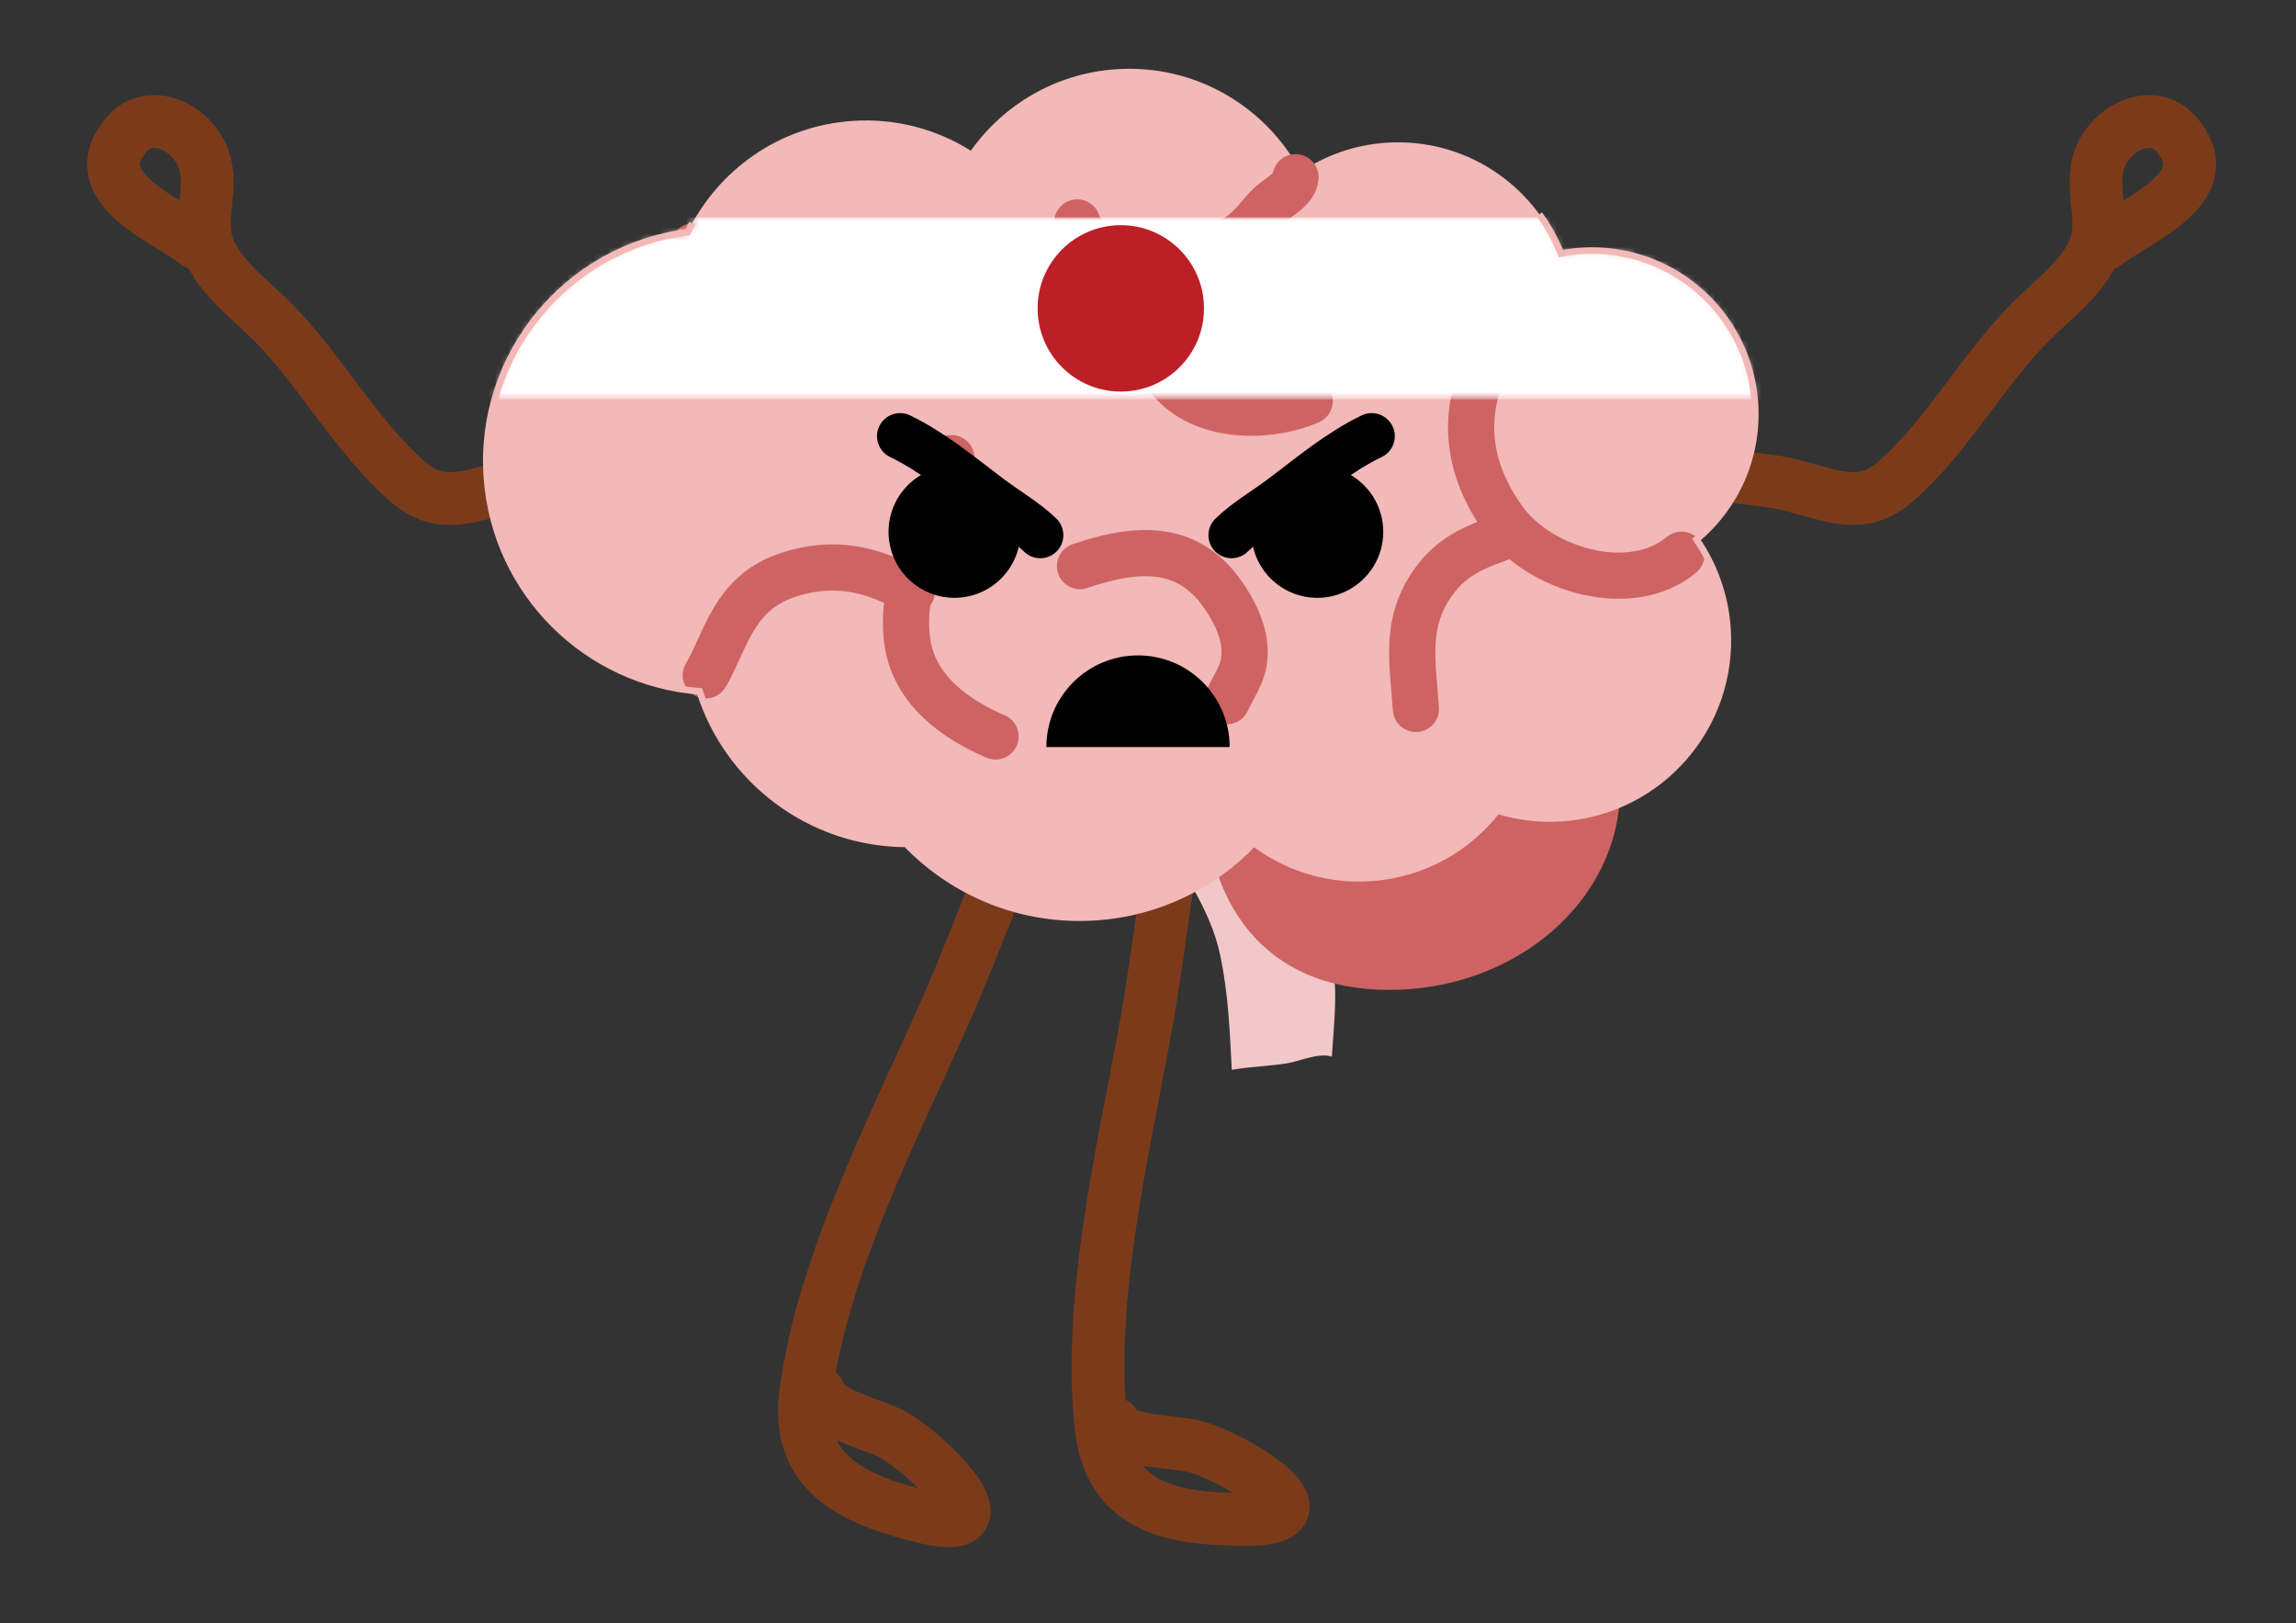 <?xml version="1.0" encoding="utf-8"?>
<!-- Generator: Adobe Illustrator 16.0.0, SVG Export Plug-In . SVG Version: 6.00 Build 0)  -->
<!DOCTYPE svg PUBLIC "-//W3C//DTD SVG 1.1//EN" "http://www.w3.org/Graphics/SVG/1.1/DTD/svg11.dtd">
<svg version="1.1" id="Layer_1" xmlns="http://www.w3.org/2000/svg" xmlns:xlink="http://www.w3.org/1999/xlink" x="0px" y="0px"
	 width="348.093px" height="246.093px" viewBox="0 0 348.093 246.093" enable-background="new 0 0 348.093 246.093"
	 xml:space="preserve">
<rect x="0" y="0" width="348.093" height="246.093" fill="#333333" stroke="none"/>
<path fill="none" stroke="#7B3B1B" stroke-width="8" stroke-linecap="round" stroke-linejoin="round" stroke-miterlimit="10" d="
	M183.929,75.977c-1.825,5.612-6.549,10.548-9.481,15.666c-5.06,8.832-10.713,17.229-15.643,26.141
	c-6.266,11.326-10.212,23.591-15.434,35.4c-7.912,17.896-18.662,38.473-21.222,58.039c-1.641,12.541,7.874,16.273,18.066,18.783
	c13.786,3.395,0.042-10.049-5.142-12.688c-2.815-1.434-10.594-3.275-10.856-6.137"/>
<path fill="none" stroke="#7B3B1B" stroke-width="8" stroke-linecap="round" stroke-linejoin="round" stroke-miterlimit="10" d="
	M194.944,70.331c-0.444,5.885-3.864,11.799-5.502,17.466c-2.823,9.777-6.33,19.276-9.008,29.1
	c-3.406,12.488-4.338,25.338-6.613,38.051c-3.449,19.261-9.022,41.796-6.877,61.412c1.375,12.574,11.504,13.947,22,13.973
	c14.197,0.034-2.338-9.773-8-11.109c-3.073-0.726-11.067-0.674-12-3.391"/>
<path fill="none" stroke="#7B3B1B" stroke-width="8" stroke-linecap="round" stroke-linejoin="round" stroke-miterlimit="10" d="
	M257.211,70.966c3.393,1.455,10.075,1.502,14.114,2.519c6.704,1.687,10.923,3.947,16.057-0.491
	c7.604-6.573,13.136-16.761,20.347-24.078c3.469-3.519,8.887-7.417,10.135-12.201c1.229-4.71-1.711-9.812,1.349-14.415
	c2.558-3.848,7.749-5.386,10.683-2.016c7.185,8.255-6.299,13.069-10.683,16.682"/>
<path fill="none" stroke="#7B3B1B" stroke-width="8" stroke-linecap="round" stroke-linejoin="round" stroke-miterlimit="10" d="
	M91.963,70.966c-3.393,1.455-10.074,1.502-14.113,2.519c-6.704,1.687-10.924,3.947-16.058-0.491
	c-7.604-6.573-13.135-16.761-20.347-24.078c-3.468-3.519-8.886-7.417-10.134-12.201c-1.229-4.71,1.711-9.812-1.349-14.415
	c-2.558-3.848-7.749-5.386-10.683-2.016c-7.184,8.255,6.299,13.069,10.683,16.682"/>
<path fill="#F2C7C7" d="M175.961,126.218c3.329,6.117,7.51,11.499,9.013,18.507c1.249,5.82,1.468,11.576,1.774,17.454
	c2.606-0.472,5.497-0.556,8.212-0.962c2.103-0.314,4.924-1.699,6.964-1.038c0.291-5.13,1.108-10.72-0.275-15.656
	c-2.084-7.441-5.379-15.333-9.876-21.562c-1.273-1.765-2.494-4.418-4-5.993c-1.784-1.866-3.302-0.431-5.755,0.312
	c-1.865,0.565-3.848,1.372-4.869,3.119c-0.941,1.613-0.332,3.421-0.938,5.068"/>
<path fill="#CE6363" d="M245.608,119.562c0,16.845-15.67,30.5-35,30.5s-28-13.655-28-30.5s8.67-30.5,28-30.5
	S245.608,102.718,245.608,119.562z"/>
<path fill="#F3B8B8" d="M266.058,61.015c-0.964-13.653-12.813-23.938-26.466-22.975c-1.004,0.071-1.988,0.208-2.953,0.393
	c-4.105-10.524-14.695-17.628-26.557-16.791c-4.779,0.337-9.167,1.928-12.878,4.419c-5.294-9.96-16.097-16.408-28.073-15.562
	c-9.147,0.646-17.021,5.407-21.943,12.344c-5.202-3.266-11.446-4.974-18.041-4.508c-11.1,0.784-20.354,7.516-24.886,16.856
	c-18.274,2.336-31.759,18.567-30.445,37.175c1.24,17.553,15.218,31.159,32.261,32.434c4.217,13.494,16.784,23.055,31.3,23.123
	c7.243,7.516,17.638,11.891,28.864,11.098c9.45-0.666,17.804-4.877,23.858-11.237c4.932,3.726,11.176,5.757,17.826,5.286
	c7.824-0.552,14.611-4.449,19.07-10.194c3.103,0.958,6.429,1.377,9.863,1.134c14.875-1.05,26.081-13.96,25.031-28.834
	c-0.353-4.983-2.041-9.551-4.682-13.388C263.108,76.859,266.641,69.269,266.058,61.015z"/>
<path fill="none" stroke="#CE6363" stroke-width="7" stroke-linecap="round" stroke-linejoin="round" stroke-miterlimit="10" d="
	M106.997,102.372c3.069-5.189,4.144-12.493,12.524-15.237c6.884-2.255,12.819-0.905,18.725,2.521"/>
<path fill="none" stroke="#CE6363" stroke-width="7" stroke-linecap="round" stroke-linejoin="round" stroke-miterlimit="10" d="
	M144.237,69.451c-1.22,9.454-8.064,17.319-6.701,27.674c0.996,7.559,7.47,11.968,13.389,14.51"/>
<path fill="none" stroke="#CE6363" stroke-width="7" stroke-linecap="round" stroke-linejoin="round" stroke-miterlimit="10" d="
	M230.241,47.182c-7.595,9.557-10.46,20.166-2.275,31.615c5.383,7.527,19.248,11.765,26.961,5.296"/>
<path fill="none" stroke="#CE6363" stroke-width="7" stroke-linecap="round" stroke-linejoin="round" stroke-miterlimit="10" d="
	M214.665,107.467c-0.521-7.375-1.735-13.109,2.652-19.234c3.141-4.385,7.01-5.542,11.523-7.164"/>
<path fill="none" stroke="#CE6363" stroke-width="7" stroke-linecap="round" stroke-linejoin="round" stroke-miterlimit="10" d="
	M105.176,37.321c0.053,4.362,3.342,6.007,6.125,8.577c3.444,3.179,6.477,4.795,11.145,5.296c3.803,0.408,7.465,0.292,11.238-0.543
	c4.593-1.017,6.959-3.085,10.618-5.818"/>
<path fill="none" stroke="#CE6363" stroke-width="7" stroke-linecap="round" stroke-linejoin="round" stroke-miterlimit="10" d="
	M163.737,85.816c8.223-2.797,16.113-3.582,21.603,4.238c1.614,2.301,3.027,5.006,3.307,7.788c0.375,3.756-1.266,5.446-2.661,8.457"
	/>
<path fill="none" stroke="#CE6363" stroke-width="7" stroke-linecap="round" stroke-linejoin="round" stroke-miterlimit="10" d="
	M198.562,60.801c-7.083,3.038-18.217,2.613-22.346-4.994c-2.157-3.976-4.358-10.461-0.812-14.172"/>
<path fill="none" stroke="#CE6363" stroke-width="7" stroke-linecap="round" stroke-linejoin="round" stroke-miterlimit="10" d="
	M196.417,26.868c-0.158,1.971-2.895,3.098-4.196,4.476c-1.719,1.817-2.725,3.486-4.929,4.745c-2.717,1.553-5.914,2.519-8.822,2.817
	c-4.473,0.459-13.376-0.089-15.153-5.189"/>
<defs>
	<filter id="Adobe_OpacityMaskFilter" filterUnits="userSpaceOnUse" x="72.544" y="32.952" width="198" height="27.587">
		<feColorMatrix  type="matrix" values="1 0 0 0 0  0 1 0 0 0  0 0 1 0 0  0 0 0 1 0"/>
	</filter>
</defs>
<mask maskUnits="userSpaceOnUse" x="72.544" y="32.952" width="198" height="27.587" id="SVGID_1_">
	<g filter="url(#Adobe_OpacityMaskFilter)">
		<path fill="#FFFFFF" d="M266.058,61.015c-0.964-13.653-12.813-23.938-26.466-22.975c-1.004,0.071-1.988,0.208-2.953,0.393
			c-4.105-10.524-14.695-17.628-26.557-16.791c-4.779,0.337-9.167,1.928-12.878,4.419c-5.294-9.96-16.097-16.408-28.073-15.562
			c-9.147,0.646-17.021,5.407-21.943,12.344c-5.202-3.266-11.446-4.974-18.041-4.508c-11.1,0.784-20.354,7.516-24.886,16.856
			c-18.274,2.336-31.759,18.567-30.445,37.175c1.24,17.553,15.218,31.159,32.261,32.434c4.217,13.494,16.784,23.055,31.3,23.123
			c7.243,7.516,17.638,11.891,28.864,11.098c9.45-0.666,17.804-4.877,23.858-11.237c4.932,3.726,11.176,5.757,17.826,5.286
			c7.824-0.552,14.611-4.449,19.07-10.194c3.103,0.958,6.429,1.377,9.863,1.134c14.875-1.05,26.081-13.96,25.031-28.834
			c-0.353-4.983-2.041-9.551-4.682-13.388C263.108,76.859,266.641,69.269,266.058,61.015z"/>
	</g>
</mask>
<rect x="72.544" y="32.952" mask="url(#SVGID_1_)" fill="#FFFFFF" width="198" height="27.587"/>
<circle fill="#BC2026" cx="169.924" cy="46.746" r="12.613"/>
<path fill="none" stroke="#F3B8B8" stroke-miterlimit="10" d="M104.936,33.885c-0.235,0.43-0.46,0.865-0.674,1.307
	c-18.274,2.336-31.759,18.567-30.445,37.175c1.24,17.553,15.218,31.159,32.261,32.434c4.217,13.494,16.784,23.055,31.3,23.123
	c7.243,7.516,17.638,11.891,28.864,11.098c9.45-0.666,17.804-4.877,23.858-11.237c4.932,3.726,11.176,5.757,17.826,5.286
	c7.824-0.552,14.611-4.449,19.07-10.194c3.103,0.958,6.429,1.377,9.863,1.134c14.875-1.05,26.081-13.96,25.031-28.834
	c-0.353-4.983-2.041-9.551-4.682-13.388c5.898-4.929,9.432-12.519,8.849-20.772c-0.964-13.653-12.813-23.938-26.466-22.975
	c-1.004,0.071-1.988,0.208-2.953,0.393c-0.834-2.139-1.937-4.136-3.263-5.955"/>
<circle cx="144.711" cy="80.623" r="10"/>
<path fill="none" stroke="#000000" stroke-width="7" stroke-linecap="round" stroke-linejoin="round" stroke-miterlimit="10" d="
	M136.461,66.123c4.963,2.404,9.142,5.921,13.556,9.25c2.461,1.857,5.558,3.665,7.694,5.75"/>
<circle cx="199.711" cy="80.623" r="10"/>
<path fill="none" stroke="#000000" stroke-width="7" stroke-linecap="round" stroke-linejoin="round" stroke-miterlimit="10" d="
	M207.961,66.123c-4.963,2.404-9.143,5.921-13.556,9.25c-2.462,1.857-5.558,3.665-7.694,5.75"/>
<path d="M158.64,113.246c0-7.673,6.22-13.893,13.893-13.893c7.672,0,13.893,6.22,13.893,13.893"/>
</svg>
